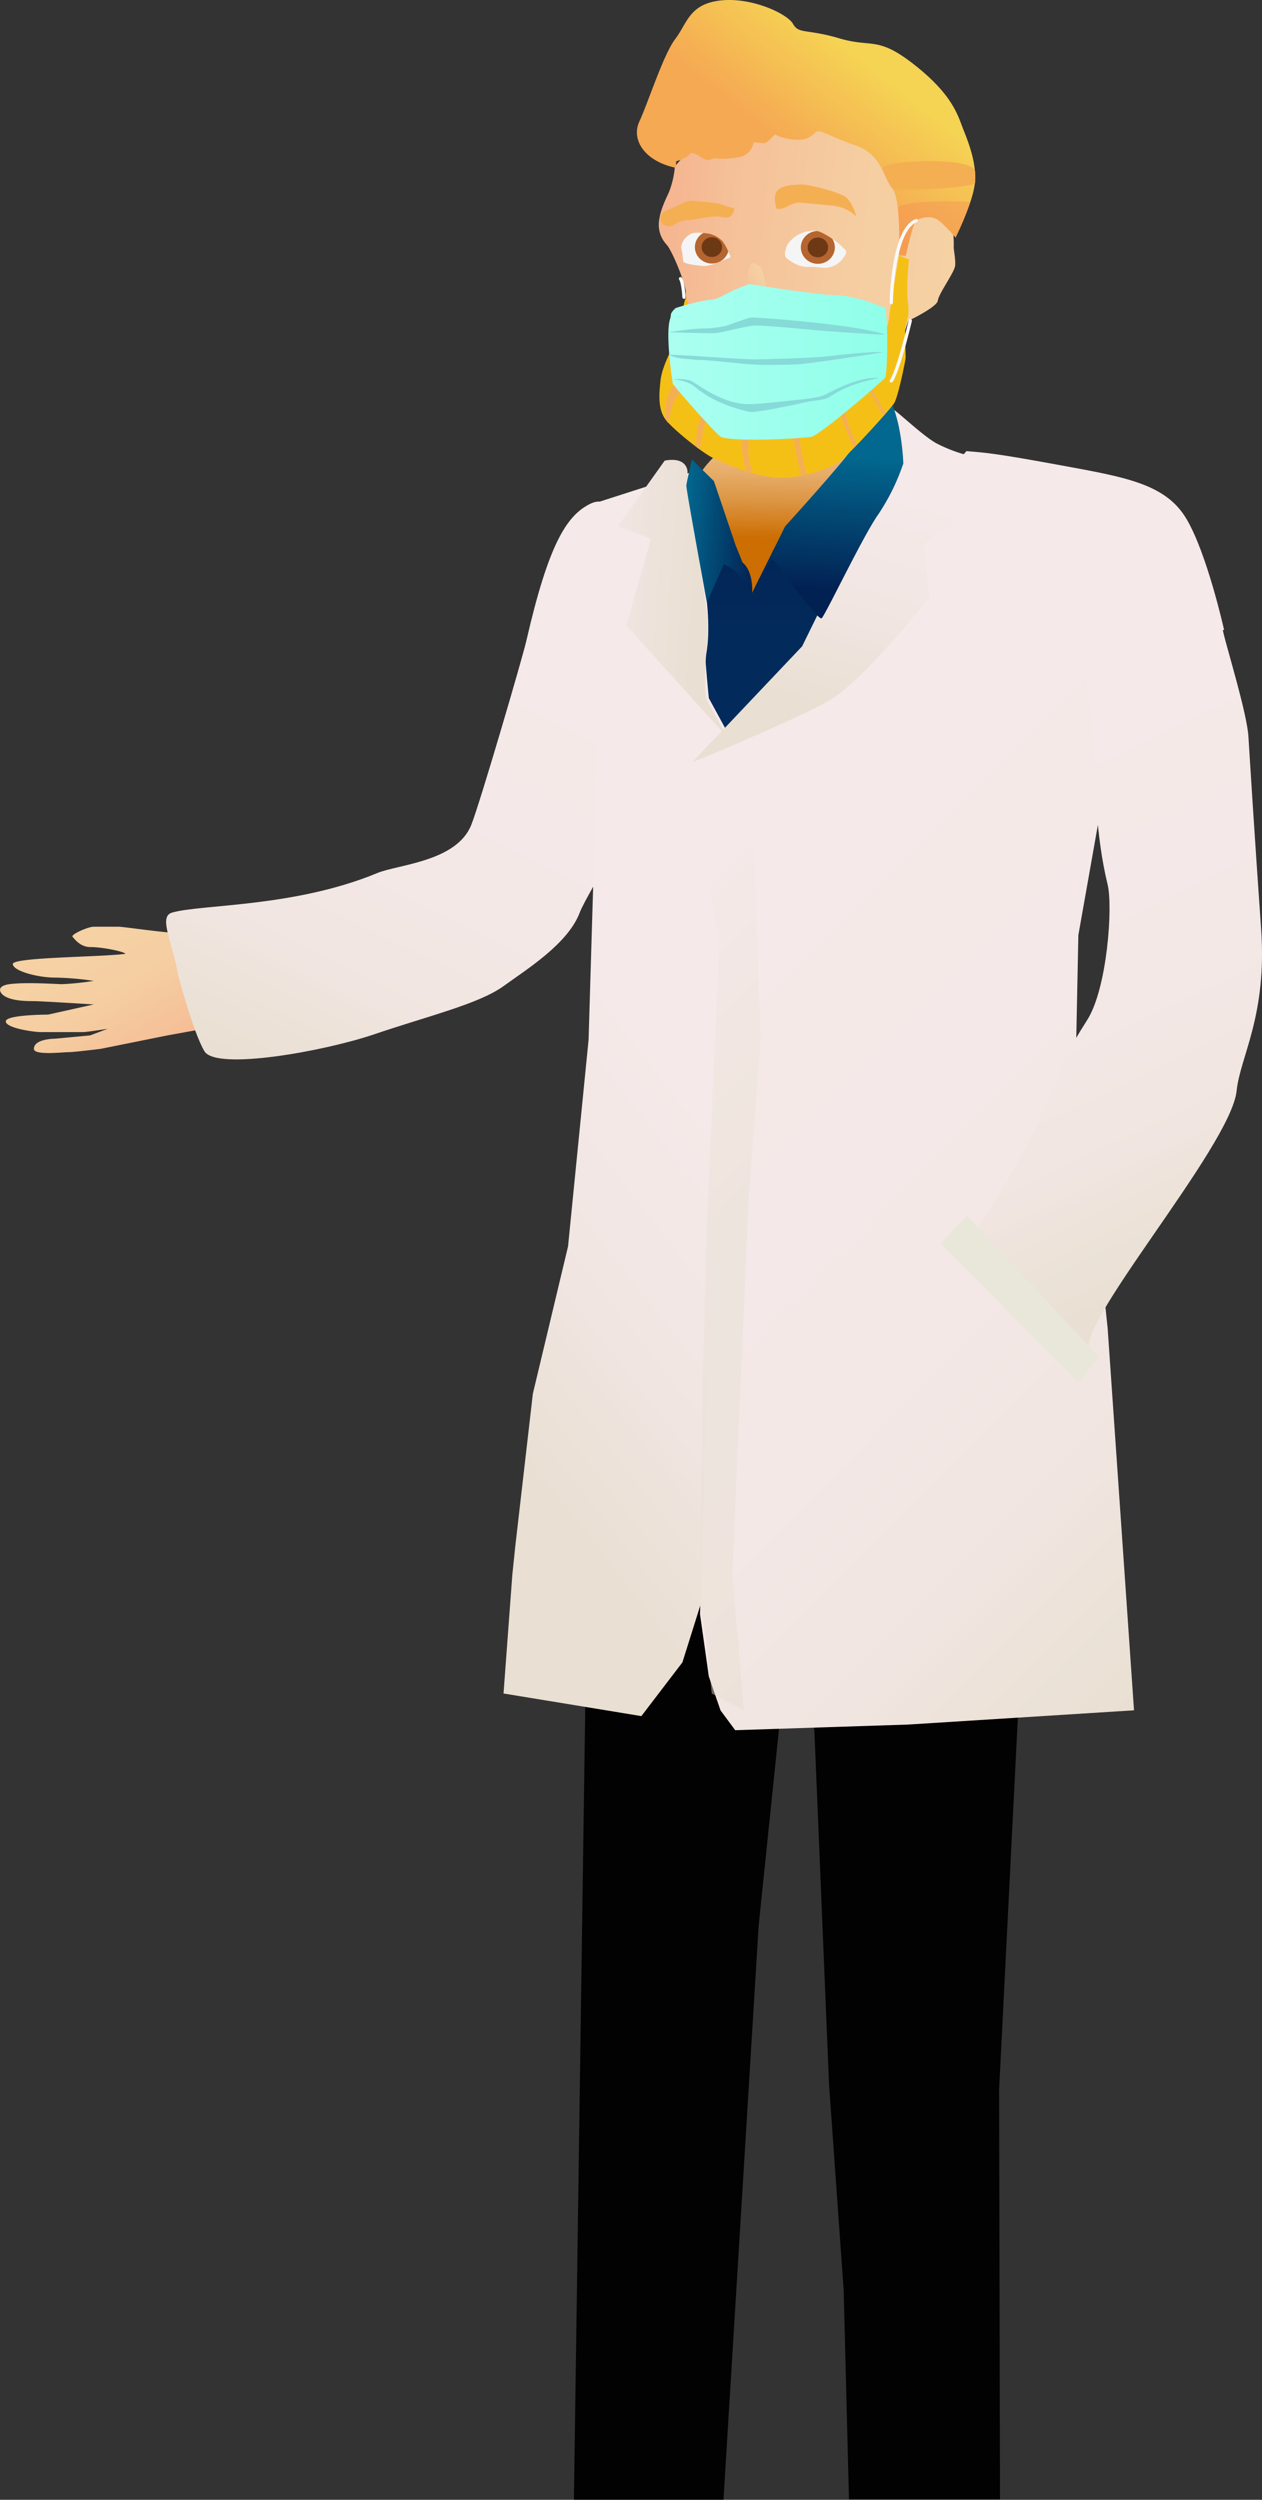 <svg xmlns="http://www.w3.org/2000/svg" xmlns:xlink="http://www.w3.org/1999/xlink" viewBox="0 0 382.99 758.11"><rect x="0" y="0" width="382.99" height="758.11" fill="#333333" stroke="none"/><defs><style>.cls-1,.cls-29{fill:none;}.cls-2{opacity:0.95;}.cls-3{fill:url(#未命名漸層_408);}.cls-4{fill:url(#未命名漸層_3);}.cls-5{fill:url(#未命名漸層_434);}.cls-6{fill:url(#未命名漸層_4);}.cls-7{fill:url(#未命名漸層_3-2);}.cls-8{opacity:0.45;fill:url(#未命名漸層_7);}.cls-9{fill:url(#未命名漸層_440);}.cls-10{fill:url(#未命名漸層_4-2);}.cls-11{fill:url(#未命名漸層_4-3);}.cls-12{fill:url(#未命名漸層_441);}.cls-13{fill:url(#未命名漸層_441-2);}.cls-14{fill:url(#未命名漸層_408-2);}.cls-15{fill:url(#未命名漸層_389);}.cls-16{fill:#ffb655;}.cls-17{fill:#ff8a55;opacity:0.34;}.cls-18{fill:#ffc715;}.cls-19{fill:#fff;}.cls-20{clip-path:url(#clip-path);}.cls-21{fill:#bc682f;}.cls-22{clip-path:url(#clip-path-2);}.cls-23{fill:#703913;}.cls-24{fill:url(#未命名漸層_395);}.cls-25{fill:#f48282;}.cls-26{fill:#ebf0f3;}.cls-27{fill:url(#未命名漸層_3-3);}.cls-28{fill:#f1f0e3;}.cls-29{stroke:#f9f9f9;stroke-linecap:round;stroke-miterlimit:10;}.cls-30{fill:url(#未命名漸層_40);}.cls-31{fill:#86dad8;}</style><linearGradient id="未命名漸層_408" x1="57.77" y1="320.44" x2="36.1" y2="283.78" gradientUnits="userSpaceOnUse"><stop offset="0" stop-color="#ffbb94"/><stop offset="0.27" stop-color="#ffc99e"/><stop offset="0.64" stop-color="#ffd5a7"/><stop offset="1" stop-color="#ffd9aa"/></linearGradient><linearGradient id="未命名漸層_3" x1="-2998.46" y1="469.12" x2="-3076.38" y2="337.32" gradientTransform="matrix(-1, 0.08, 0.08, 1, -2934.92, 105.26)" gradientUnits="userSpaceOnUse"><stop offset="0" stop-color="#f2e8da"/><stop offset="0.02" stop-color="#f3e9db"/><stop offset="0.21" stop-color="#faeee8"/><stop offset="0.47" stop-color="#fef1f0"/><stop offset="1" stop-color="#fff2f2"/></linearGradient><linearGradient id="未命名漸層_434" x1="62.12" y1="53.01" x2="58.72" y2="3.34" gradientTransform="translate(180.58 105.26) rotate(4.78)" gradientUnits="userSpaceOnUse"><stop offset="0" stop-color="#d47100"/><stop offset="0.08" stop-color="#da8019"/><stop offset="0.23" stop-color="#e59b45"/><stop offset="0.38" stop-color="#efb169"/><stop offset="0.54" stop-color="#f6c386"/><stop offset="0.69" stop-color="#fbcf9a"/><stop offset="0.85" stop-color="#fed7a6"/><stop offset="1" stop-color="#ffd9aa"/></linearGradient><linearGradient id="未命名漸層_4" x1="-39.59" y1="291.12" x2="42.34" y2="215.15" gradientTransform="translate(180.58 105.26) rotate(4.78)" gradientUnits="userSpaceOnUse"><stop offset="0" stop-color="#f2e8da"/><stop offset="0.18" stop-color="#f6ebe2"/><stop offset="0.59" stop-color="#fdf0ee"/><stop offset="1" stop-color="#fff2f2"/></linearGradient><linearGradient id="未命名漸層_3-2" x1="253.52" y1="329.32" x2="51.25" y2="158.57" gradientTransform="translate(180.58 105.26) rotate(4.78)" xlink:href="#未命名漸層_3"/><linearGradient id="未命名漸層_7" x1="146.93" y1="326.54" x2="6.26" y2="207.8" gradientTransform="translate(180.58 105.26) rotate(4.78)" gradientUnits="userSpaceOnUse"><stop offset="0" stop-color="#f2e8da"/><stop offset="0.6" stop-color="#f3e9dc"/><stop offset="0.81" stop-color="#f7ece3"/><stop offset="0.97" stop-color="#fdf1ee"/><stop offset="1" stop-color="#fff2f2"/></linearGradient><linearGradient id="未命名漸層_440" x1="65.59" y1="85.45" x2="62.17" y2="35.48" gradientTransform="translate(180.58 105.26) rotate(4.78)" gradientUnits="userSpaceOnUse"><stop offset="0" stop-color="#002b5d"/><stop offset="1" stop-color="#002155"/></linearGradient><linearGradient id="未命名漸層_4-2" x1="37.03" y1="73.15" x2="-17.66" y2="74.15" xlink:href="#未命名漸層_4"/><linearGradient id="未命名漸層_4-3" x1="75.53" y1="102.88" x2="89.02" y2="34.41" xlink:href="#未命名漸層_4"/><linearGradient id="未命名漸層_441" x1="74.47" y1="26.54" x2="75.35" y2="67.36" gradientTransform="translate(180.58 105.26) rotate(4.78)" gradientUnits="userSpaceOnUse"><stop offset="0" stop-color="#006b94"/><stop offset="1" stop-color="#002155"/></linearGradient><linearGradient id="未命名漸層_441-2" x1="31.11" y1="52.95" x2="53.73" y2="52.95" xlink:href="#未命名漸層_441"/><linearGradient id="未命名漸層_408-2" x1="9.17" y1="-54.27" x2="99.97" y2="-54.27" gradientTransform="translate(184.11 133.81) rotate(5.7)" xlink:href="#未命名漸層_408"/><linearGradient id="未命名漸層_389" x1="68.14" y1="-120.86" x2="49.64" y2="-91.67" gradientTransform="translate(184.11 133.81) rotate(5.7)" gradientUnits="userSpaceOnUse"><stop offset="0" stop-color="#ffdb55"/><stop offset="1" stop-color="#ffaf55"/></linearGradient><clipPath id="clip-path"><path class="cls-1" d="M239,74.14A9.61,9.61,0,0,1,247.68,70c2.06.2,6.89,3.66,7.81,4.75s2,1.19.72,3.07a7,7,0,0,1-6.57,3.37l-3.08-.3a10.16,10.16,0,0,1-4.11-.39,12.68,12.68,0,0,1-3.91-2.38C237.62,77,239,74.14,239,74.14Z"/></clipPath><clipPath id="clip-path-2"><path class="cls-1" d="M206.7,75a5.15,5.15,0,0,1,2.46-3.77c1.13-.89,3.18-.69,5.24-.49a7.93,7.93,0,0,1,4.93,2.47,15.08,15.08,0,0,1,1.75,3.17c.43,1.38,1.3,1.43-.21,2-2.15.79-5.44,2.48-7.5,2.28s-6.16-.59-6.06-1.58A22.18,22.18,0,0,0,206.7,75Z"/></clipPath><linearGradient id="未命名漸層_395" x1="-321.38" y1="1085.79" x2="-308.02" y2="1079.51" gradientTransform="translate(440.4 -1016) rotate(-5.35)" gradientUnits="userSpaceOnUse"><stop offset="0" stop-color="#ffbb94"/><stop offset="1" stop-color="#ffd9aa"/></linearGradient><linearGradient id="未命名漸層_3-3" x1="221.23" y1="251.62" x2="133.98" y2="104.03" gradientTransform="translate(180.58 105.26) rotate(4.78)" xlink:href="#未命名漸層_3"/><linearGradient id="未命名漸層_40" x1="202.74" y1="109.71" x2="269.18" y2="109.71" gradientUnits="userSpaceOnUse"><stop offset="0" stop-color="#abfff0"/><stop offset="1" stop-color="#8fffe9"/></linearGradient></defs><title>over_doctor</title><g id="圖層_2" data-name="圖層 2"><g id="預防方法"><g class="cls-2"><polygon points="179.51 384.88 177.61 517.49 176.08 624.6 175.2 686.4 174.17 758.11 219.56 758.11 230.24 583.94 237.35 515.3 234.69 467.25 247.14 524.73 251.59 631.99 256.04 694.62 257.64 757.95 303.48 757.95 303.21 633.7 309.44 510.15 314.78 445.8 319.23 379.73 179.51 384.88"/><path class="cls-3" d="M69,282.09a47.72,47.72,0,0,1-13.88,1c-6.91-.38-17.57-2.05-19.2-2.05H28.43c-1.68,0-7.12,2.39-6.4,3.08.46.45,2.22,3.08,5.33,3.09,4.05,0,10.67,1.48,10.67,2.06-7.47,1-34.14,1-34.14,3.08s7.47,4.12,12.8,4.12a87.94,87.94,0,0,1,11.74,1,85.54,85.54,0,0,1-9.6,1c-1.28,0-11-.7-16,0-3.35.46-3.22,2-2.13,3.08,2.13,2.06,7.46,2.06,9.6,2.06s18.14,1,18.14,1l-13.87,3.09s-12.81,0-12.81,2.05S10.29,313,12.42,313H25.23c1.06,0,7.47-1,7.47-1L27.36,314l-10.67,1s-6.4,0-6.4,3.08c0,2.06,8.54,1,10.67,1,1.51,0,9.6-1,9.6-1L50.84,314l17.07-3.09,17.07-1V282.09Z"/><path class="cls-4" d="M194.61,178.6c-5.32-13.56-6.67-30.33-15.69-25.71-6.95,3.56-12.43,12-19.2,41.51-1.13,4.95-14.07,49.2-16.7,55.77-4.45,11.15-22.24,12-28.47,14.58-25.32,10.47-53.4,9.44-62.3,12-4.26,1.23,0,8.58,1.78,18.87,0,0,4.48,17.2,8,23.17s36.49,0,51.62-5.15c16.16-5.5,31.63-9.15,39.15-14.58,7.12-5.15,19.58-12.87,23.14-22.31,2.47-6.55,22.88-37.58,23-48.57s5.47-32.41,5.47-32.41S195.35,180.47,194.61,178.6Z"/><path class="cls-5" d="M211.55,145.49C218.07,130,263.93,111.64,264,112.7s1.51,8.17,1.51,8.17L250.9,181.63l-26.67,8.84-8-27.61Z"/><path class="cls-6" d="M288.75,137.73c6.17.5,9.26.75,28.64,4.31s31.63,5.55,38,16.05S366.93,192,366.93,192l-21.27,6.28-13,29.92L227.72,255l-.15,184L207.1,504.14l-12.46,16.3-41.83-6.86,2.67-36,.89-8.58,5.34-46.33L172.39,378l6.23-62.63,2.67-89.24V152.35l29.37-9.43,23.8,59.36Z"/><path class="cls-7" d="M293.28,136.81c6.17.49,9.26.74,28.63,4.3s31.64,5.55,38,16,11.57,33.9,11.57,33.9l-21.27,6.27-12.95,29.93-10,56.37-.89,43.76,4.45,24.88,5.33,50.63,8,115.83L275.62,523l-52.5,1.71-4.45-6-3.56-10.3-2.67-18.87L215.76,387l1.12-43.82,1.5-58.43-7.86-37.64,4.95-16L239,201.35Z"/><polygon class="cls-8" points="225.79 518.73 216 513.58 214.22 496.42 212.44 486.98 213.33 414.91 214.59 369.69 218.38 284.75 210.52 247.11 215.47 231.15 227.28 216.19 230.85 315.19 227.25 362.69 222.23 477.54 225.79 518.73"/><path class="cls-9" d="M214.54,182.7c1.11,11.07-.35,16-.43,16.94s1,12.07,1,12.07l6.26,11.49,32.25-37.35s14.49-23.81,14.67-25.79-.77-15.05-.77-15.05L234.88,166.5l-6.62,13.31s.77-8.93-5.31-10.42-9.52-9.76-9.52-9.76l-3-1.26Z"/><path class="cls-10" d="M208.64,143.26c-.38,4.29,6.59,43.49,6.24,47.45s-1.66,19.47-.32,21.76,5.8,10.65,5.8,10.65l-30.26-33.4,7.47-26.37-10-3.81,14.15-19.84s3.17-.74,5.15.42A3.5,3.5,0,0,1,208.64,143.26Z"/><path class="cls-11" d="M271.4,124.35c2.92,2.23,8.66,7.69,12.6,10a45.27,45.27,0,0,0,10,3.81l2.82,15.21L280.31,165,282,181.14s-19.81,25.38-30.7,31.49-41.19,18.52-41.19,18.52L243.43,196l15.1-30.75Z"/><path class="cls-12" d="M264.8,116.82s4.12.33,6.6,7.53,2.74,16.2,2.74,16.2a65.14,65.14,0,0,1-7.55,15.37c-4.71,6.62-16.12,30.67-17.24,31.58s-15-18.19-15-18.19l-6.09,10.5,10-20.17s19.47-21.41,20.75-24.3S264.8,116.82,264.8,116.82Z"/><path class="cls-13" d="M228.26,179.81c.17-2-5-14.39-5-14.39l-6.6-19.51L210,139.38s-1.63,6.86-1.72,7.85,6.25,35.47,6.25,35.47l5.15-11.58s5,2.4,5.83,4.47A18.27,18.27,0,0,0,228.26,179.81Z"/><path class="cls-14" d="M204.81,50.47A26.93,26.93,0,0,1,203,58.3c-1.33,2.87-2.67,5.74-3,8.72a8.82,8.82,0,0,0,2.36,7.23c1.85,2.18,6,12.58,5.76,14.56S210.37,97,209,99.9s-1.43,13.87-.61,15.95.82,12.08,4.73,14.46,10.79,6,18.08,5.74,25.17-2.58,27.43-4.36,9.14-8.13,10.68-13,1.64-5.84,3.29-11.69,3.08-9.71,3.08-9.71,8.73-4.16,8.93-6.14,5-8.52,5.24-10.5-.51-5-.41-6-.31-7-.31-7-10.48-19-19.32-23.87-8.73-5.84-21-8-9.86-4.95-19.42-2.87-15.4,8.52-17.66,10.3A81.71,81.71,0,0,0,204.81,50.47Z"/><path class="cls-15" d="M205.05,50.87c-9.15-1.88-13.67-8.32-11-14.07s7.29-20.3,10.89-25S209.15,1.24,218.6.15s20.34,4,22.09,7.13,4,1.39,14.07,4.36,11.51-.9,23,8.21,12.94,15.25,14.59,19.41,4.11,10.4,3.49,16.35S290,72.05,290,72.05s-3.7-4.36-5.65-5.54-5.14-.5-6.27.39-3.18,10.7-3.18,10.7l-2.05-.2s.71-16.93-2.06-20.2-3.09-10.3-11.1-13.08-10.89-5-12-4.15-2.36,2.77-6.47,2.37a15.3,15.3,0,0,1-6.06-1.58s-2.37,2.77-3.39,2.68l-3.09-.3a5.32,5.32,0,0,1-4.62,4.56,24.09,24.09,0,0,1-7.29.29c-2.16.8-2.16.8-4.11-.39a8.15,8.15,0,0,0-3-1.29c-1.23,1.88-4.42,2.58-4.42,2.58Z"/><path class="cls-16" d="M295.9,52a19.35,19.35,0,0,1,0,3.57c-.13,1.28-24.14,2.68-25.06,1.59-1.22-1.44-2-3.59-3.09-5.8C266.27,48.58,295.53,47.26,295.9,52Z"/><path class="cls-17" d="M294.46,61.38A94.89,94.89,0,0,1,290,72.05s-3.7-4.36-5.65-5.54-5.14-.5-6.27.39-3.18,10.7-3.18,10.7l-2.05-.2a109.39,109.39,0,0,0-.36-14.12C272.18,60.54,294.62,60.9,294.46,61.38Z"/><path class="cls-18" d="M208.24,90.19c-1.41,2.61-.56,6.44-1.48,8.76-.76,1.91-1.41,3.61-2,4.91-1.34,2.87-3.9,7.63-4.31,11.59s-.93,8.92,1.85,12.18,11.4,10.11,14.38,11.39,10.89,5,18.08,5.74,16.85-2.38,20.24-5,15.1-15.55,16.33-17.44,3.39-12.68,3.49-13.67-.28-6.54-.09-8.76,1.43-4.11.81-8.17.31-13,.31-13l-3-1.29s-2.57,14.76-3,18.72-3.29,11.69-8.93,16.15-12.43,9.81-17.67,10.31-16.54-.6-19.63-.89-7.91-3.77-8.73-5.85-3.6-5.34-4.21-9.4c-.38-2.5-.88-7.64-1.2-11.24A22.71,22.71,0,0,0,208.24,90.19Z"/><path class="cls-16" d="M212.07,111.14c-2.9.15-7.63,5.7-8.86,7.58s-1.85,7.82-.92,8.91.53.6.53.6,1-5.45,2.24-7.33a31.19,31.19,0,0,1,4.72-5.55l3.39-2.67-.86-1.59Z"/><path class="cls-16" d="M218.58,119.53a17.43,17.43,0,0,0-5.71,6.12c-1.34,2.87-1.77,9.73-1.77,9.73l1.21.9s.64-3,1.07-5.58a14.9,14.9,0,0,1,1.44-3.86c1.23-1.88,2.57-4.76,3.7-5.65a6.2,6.2,0,0,1,1.28-.91Z"/><path class="cls-16" d="M229.3,122.19c-1.74,1.87-3.28,6.73-3.38,7.72s-1.34,2.87-.72,6.93c.15,1,1.06,6,1.06,6l2.14.66s-1.35-4.49-1.25-5.48-.31-7,1-9.91,2.91-5.76,2.91-5.76Z"/><path class="cls-16" d="M241.72,122.67a30.36,30.36,0,0,0-.7,11.69c.62,4.06,2.08,9.88,2.08,9.88l1.63-.35s-1.14-4.28-1.76-8.34a44,44,0,0,1,0-10c.1-1,.55-3,.55-3Z"/><path class="cls-16" d="M254.32,117.31c.46,4.37.16,7.34,1.8,11.5s3,6.95,3,6.95l1-1a31.48,31.48,0,0,1-2.88-6.84c-.72-3.07-1.44-6.14-1.23-8.12a10.11,10.11,0,0,0-.26-3.53Z"/><path class="cls-16" d="M268.19,126a48.55,48.55,0,0,1-3.85-6.42c-.83-2.08-2.62-8-2.62-8l.59-.54s1.41,4.45,2.23,6.53,4.23,7.74,4.23,7.74Z"/><path class="cls-16" d="M201.61,64.06c4.31-1.59,6.57-3.37,8.63-3.18l7.19.7c1,.09,4,1.38,5,1.48s-.2,2-.2,2a4.41,4.41,0,0,1-1.13.89c-.7.23-2.36-.22-3.09-.29-2-.2-8.42,1.19-9.45,1.09a8,8,0,0,0-4.31,1.58c-1.13.9-3.08-.29-3.08-.29a3.42,3.42,0,0,1-.83-2.08A3.51,3.51,0,0,1,201.61,64.06Z"/><path class="cls-16" d="M235.72,63.34c3.08.29,4.26-2.18,7.35-1.88l9.74.93c3.08.3,6.11,2,6.82,3.25.58,1-.83-5.12-3.81-6.4a45.74,45.74,0,0,0-7.8-2.48c-5.22-1.36-6.19-.6-7.08-.68a9.55,9.55,0,0,0-4.6,1.28C234.08,59.14,235.72,63.34,235.72,63.34Z"/><path class="cls-19" d="M239,74.14A9.61,9.61,0,0,1,247.68,70c2.06.2,6.89,3.66,7.81,4.75s2,1.19.72,3.07a7,7,0,0,1-6.57,3.37l-3.08-.3a10.16,10.16,0,0,1-4.11-.39,12.68,12.68,0,0,1-3.91-2.38C237.62,77,239,74.14,239,74.14Z"/><g class="cls-20"><ellipse class="cls-21" cx="248.2" cy="75.03" rx="5.16" ry="4.98"/></g><path class="cls-19" d="M206.7,75a5.15,5.15,0,0,1,2.46-3.77c1.13-.89,3.18-.69,5.24-.49a7.93,7.93,0,0,1,4.93,2.47,15.08,15.08,0,0,1,1.75,3.17c.43,1.38,1.3,1.43-.21,2-2.15.79-5.44,2.48-7.5,2.28s-6.16-.59-6.06-1.58A22.18,22.18,0,0,0,206.7,75Z"/><g class="cls-22"><ellipse class="cls-21" cx="216.04" cy="74.94" rx="5.16" ry="4.98"/><ellipse class="cls-23" cx="216.04" cy="74.94" rx="3.1" ry="2.99"/></g><path class="cls-24" d="M231.16,81.69c1.32,2.88,2.09,10.81,2.38,13.79s-3.72,6.79-5.78,6.59a6.86,6.86,0,0,1-3-1.28c-1.55-1.09-2.76-1.06-2.88-2.28-.05-.6-.06-5.41.72-6.93s2.6-2.75,2.95-3.38c1.77-3.16,1.19-9.11,3.35-8.3S231.16,81.69,231.16,81.69Z"/><path class="cls-25" d="M220.32,108.42l1.32.12,5.76.56,6.2.6c2.3.22,7.12-.18,14.26.51.88.08.34,1.4-1.15,2.47-.4.29-.6.47-1,.77-1,.77-1.86.68-4.6,1.28-2.25.49-10.29-.13-13.37-.42a17.77,17.77,0,0,1-5.87-1.67C221.39,112.38,220.32,108.42,220.32,108.42Z"/><path class="cls-26" d="M221.2,108.5l.44,0,5.76.56,6.2.6c2.3.22,8.06-.09,15.23-.26.89,0-.63,2.17-2.12,3.24-.27.19-.44.34-.64.5s-22.83-1.32-23.36-2A8.08,8.08,0,0,1,221.2,108.5Z"/><ellipse class="cls-23" cx="248.2" cy="75.03" rx="3.1" ry="2.99"/><path class="cls-27" d="M336.36,176c5.32-13.55,6.67-30.32,15.7-25.7,6.94,3.56,12.42,12,19.19,41.5,1.14,5,7.19,24.56,7.62,31.58.3,5,2,32.06,3.84,58.18,1.9,26.5-6.34,38.82-7.42,49.24-1.78,17.16-51.07,73.24-44.49,79.8,0,0-36.11-29.3-34.71-36,.89-4.29,0,.86,14.24-24.88,11.72-21.2,8-22.31,19.58-40.33,6.1-9.51,7.88-34.4,6.22-41.18-3.56-14.59-4-31.57-4.07-42.57s-5.48-32.4-5.48-32.4S335.62,177.89,336.36,176Z"/><polygon class="cls-28" points="285.41 377.15 293.42 368.57 333.46 411.48 327.24 419.2 285.41 377.15"/></g><path class="cls-29" d="M276.25,97.26s-3.55,15-5.77,18.26"/><path class="cls-29" d="M270.48,91.79s.34-22.24,7.61-24.89"/><path class="cls-29" d="M207.58,90.14s-.26-4.64-1.06-5.61"/><path class="cls-30" d="M205,93.44s6.83-2.3,11.58-2.65c1.73-.2,5.62-3.07,11-4.65,5.52.92,21.41,3.4,27.35,3.47,1.42,0,6.7,1.22,6.7,1.22s5.8,2,7.07,2.61c1.07,8.57.37,20.23,0,21s-19.41,17.16-22.36,18c-3.66.63-23,1.6-27.46.12-2.17-1.45-13.51-14.52-14.68-16.13-.42-2.06-2.27-15.68-.84-19.7C203.85,95.5,203,95.3,205,93.44Z"/><path class="cls-31" d="M202.93,100.77s8.24-1.34,11.5-1.14a50.47,50.47,0,0,0,5.54-.71c1-.23,7-2.64,8.4-2.64s30,1.88,40.4,5.18c-1.69.17-16.89-1-19-1.14s-18-1.75-20.9-1.59c-3.19.33-10.07,2.22-12,2.3S202.93,100.77,202.93,100.77Z"/><path class="cls-31" d="M203,107.5s4,.28,7.11.39C213,108.15,226.78,109,229,109s18.08-.45,21.86-.9,14.34-1.65,17.1-1.28c-2,.41-22.1,3.44-26,3.68-2.84.11-11.46.33-13.63,0-2.09,0-4.44-.41-6.72-.59s-8.07-.86-10.2-.75C209,108.81,205,108.92,203,107.5Z"/><path class="cls-31" d="M204.13,115.06a13.59,13.59,0,0,1,5.34.34c2,.78,10,7.68,18.79,7.15,2.2,0,15.45-1.45,16.58-1.6s4.71-.63,5.73-1.36c1-.35,9.53-5.48,16.29-5-1.74.49-9.33,1.68-15.27,5.92-1.28.58-2.45.78-5.63,1.17-1.53.29-13.65,3.08-17.9,3.27-1.9-.14-10.53-2.47-15.39-6.32C211.59,118.34,210.27,115.45,204.13,115.06Z"/></g></g></svg>